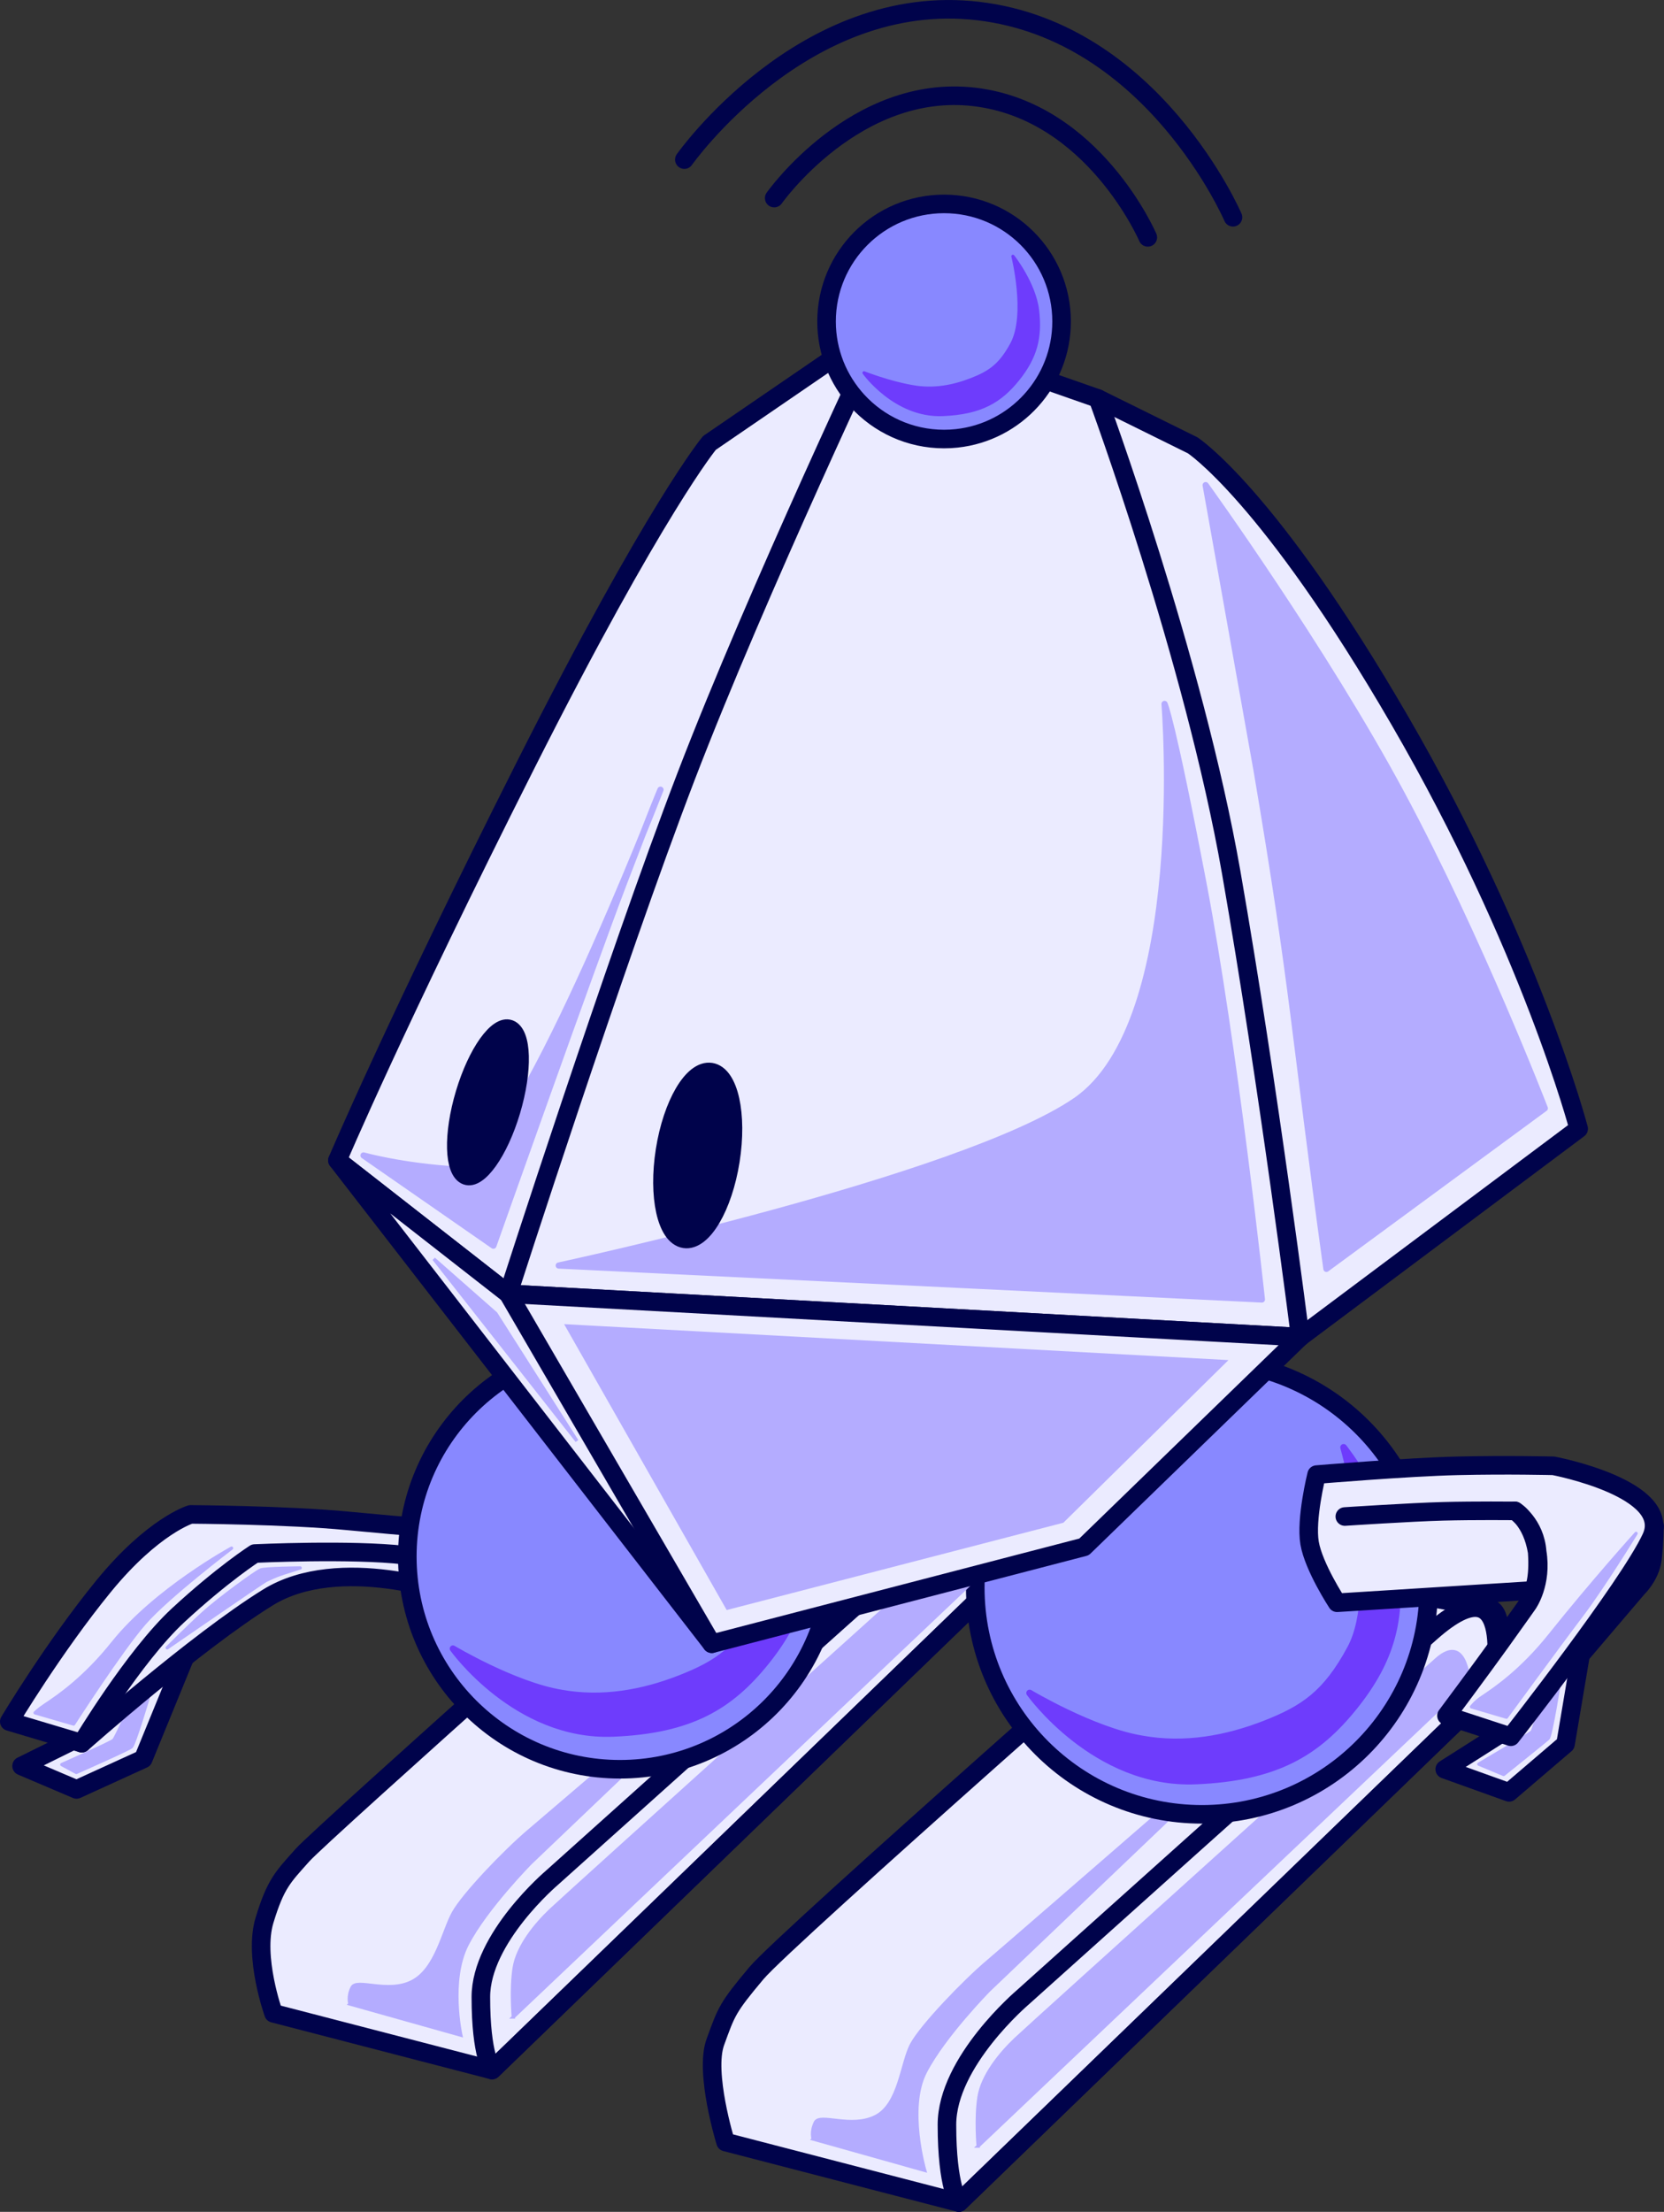 <?xml version="1.0" encoding="UTF-8" standalone="no"?>
<!-- Created with Inkscape (http://www.inkscape.org/) -->

<svg
   xmlns:dc="http://purl.org/dc/elements/1.1/"
   xmlns:cc="http://creativecommons.org/ns#"
   xmlns:rdf="http://www.w3.org/1999/02/22-rdf-syntax-ns#"
   xmlns:svg="http://www.w3.org/2000/svg"
   xmlns="http://www.w3.org/2000/svg"
   xmlns:sodipodi="http://sodipodi.sourceforge.net/DTD/sodipodi-0.dtd"
   xmlns:inkscape="http://www.inkscape.org/namespaces/inkscape"
   width="134.405mm"
   height="178.588mm"
   viewBox="0 0 134.405 178.588"
   version="1.1"
   id="svg8"
   inkscape:version="0.92.5 (2060ec1f9f, 2020-04-08)"
   sodipodi:docname="Charlotte.svg"
   inkscape:export-filename="/home/michael/Pictures/Marketing Material/HackSMU IV Assets/Charlotte.png"
   inkscape:export-xdpi="96"
   inkscape:export-ydpi="96">
  <rect x="0" y="0" width="134.405" height="178.588" fill="#333333" stroke="none"/>
  <defs
     id="defs2" />
  <sodipodi:namedview
     id="base"
     pagecolor="#ffffff"
     bordercolor="#666666"
     borderopacity="1.0"
     inkscape:pageopacity="0.0"
     inkscape:pageshadow="2"
     inkscape:zoom="0.7"
     inkscape:cx="561.43993"
     inkscape:cy="248.13212"
     inkscape:document-units="mm"
     inkscape:current-layer="layer1"
     showgrid="false"
     inkscape:window-width="2488"
     inkscape:window-height="1376"
     inkscape:window-x="72"
     inkscape:window-y="27"
     inkscape:window-maximized="1"
     showguides="false"
     fit-margin-top="0"
     fit-margin-left="0"
     fit-margin-right="0"
     fit-margin-bottom="0" />
  <g
     inkscape:label="Layer 1"
     inkscape:groupmode="layer"
     id="layer1"
     transform="translate(-31.709,-52.499)">
    <path
       style="fill:#ebebff;fill-opacity:1;stroke:#00034b;stroke-width:1.5;stroke-linecap:round;stroke-linejoin:round;stroke-miterlimit:4;stroke-dasharray:none;stroke-opacity:1"
       d="m 103.093,78.624 -14.08,9.638 c 0,0 -4.347,5.197 -14.836,25.986 C 63.689,135.037 58.964,146.188 58.964,146.188 l 13.796,10.772 63.972,3.496 22.49,-16.82 c 0,0 -3.874,-14.741 -14.458,-32.978 C 134.182,92.42 128.039,88.452 128.039,88.452 l -7.654,-3.78 z"
       id="path4429"
       inkscape:connector-curvature="0"
       sodipodi:nodetypes="ccsccccsccc" />
    <path
       style="fill:none;stroke:#00034b;stroke-width:1.5;stroke-linecap:round;stroke-linejoin:round;stroke-miterlimit:4;stroke-dasharray:none;stroke-opacity:1"
       d="m 103.093,78.624 c 0,0 -10.205,21.545 -15.97,36.569 -5.764,15.025 -14.363,41.766 -14.363,41.766"
       id="path4431"
       inkscape:connector-curvature="0" />
    <path
       style="fill:none;stroke:#00034b;stroke-width:1.5;stroke-linecap:round;stroke-linejoin:round;stroke-miterlimit:4;stroke-dasharray:none;stroke-opacity:1"
       d="m 120.385,84.672 c 0,0 7.749,20.978 10.772,38.27 3.024,17.292 5.575,37.514 5.575,37.514"
       id="path4433"
       inkscape:connector-curvature="0"
       sodipodi:nodetypes="czc" />
    <path
       style="fill:#b4acff;fill-opacity:1;stroke:#b4acff;stroke-width:0.5;stroke-linecap:round;stroke-linejoin:round;stroke-miterlimit:4;stroke-dasharray:none;stroke-opacity:1"
       d="m 76.84,154.679 56.795,2.74 c 0,0 -2.194,-20.397 -4.745,-33.721 -2.551,-13.324 -3.118,-14.363 -3.118,-14.363 0,0 2.079,25.702 -7.182,32.033 -9.26,6.331 -41.75,13.311 -41.75,13.311 z"
       id="path4584"
       inkscape:connector-curvature="0" />
    <path
       style="fill:#b4acff;fill-opacity:1;stroke:#b4acff;stroke-width:0.5;stroke-linecap:round;stroke-linejoin:round;stroke-miterlimit:4;stroke-dasharray:none;stroke-opacity:1"
       d="m 61.071,145.792 10.49,7.283 c 0,0 8.018,-22.651 10.49,-29.132 2.472,-6.481 3.007,-7.684 3.007,-7.684 0,0 -11.96,30.936 -16.437,30.669 -4.477,-0.267 -7.55,-1.136 -7.55,-1.136 z"
       id="path4592"
       inkscape:connector-curvature="0" />
    <ellipse
       style="opacity:1;fill:#00034b;fill-opacity:1;stroke:#00034b;stroke-width:1.5;stroke-linecap:round;stroke-linejoin:round;stroke-miterlimit:4;stroke-dasharray:none;stroke-dashoffset:0;stroke-opacity:1"
       id="path4443"
       cx="109.788"
       cy="130.221"
       rx="2.673"
       ry="6.815"
       transform="rotate(9)" />
    <ellipse
       transform="matrix(0.942,0.335,-0.287,0.958,0,0)"
       ry="6.275"
       rx="2.104"
       cy="109.625"
       cx="108.9"
       id="ellipse4445"
       style="opacity:1;fill:#00034b;fill-opacity:1;stroke:#00034b;stroke-width:1.277;stroke-linecap:round;stroke-linejoin:round;stroke-miterlimit:4;stroke-dasharray:none;stroke-dashoffset:0;stroke-opacity:1" />
    <path
       style="fill:#ebebff;fill-opacity:1;stroke:#00034b;stroke-width:1.5;stroke-linecap:round;stroke-linejoin:round;stroke-miterlimit:4;stroke-dasharray:none;stroke-opacity:1"
       d="m 131.363,178.666 20.246,3.608 c 0,0 1.556,-0.327 1.136,3.007 l -0.42,3.334 -43.164,41.722 -18.847,-4.89 c 0,0 -1.728,-5.592 -0.825,-8.074 0.903,-2.482 0.968,-2.764 3.321,-5.565 2.353,-2.802 35.881,-32.273 35.881,-32.273 0,0 0.601,-0.668 1.403,-0.668 0.802,0 1.27,-0.2 1.27,-0.2 z"
       id="path4455"
       inkscape:connector-curvature="0"
       sodipodi:nodetypes="cccccczzcsc" />
    <path
       style="fill:none;stroke:#00034b;stroke-width:1.5;stroke-linecap:round;stroke-linejoin:round;stroke-miterlimit:4;stroke-dasharray:none;stroke-opacity:1"
       d="m 152.324,188.615 c 0,0 2.079,-10.583 -5.008,-4.347 -7.087,6.237 -32.978,29.482 -32.978,29.482 0,0 -6.142,5.196 -6.142,10.3 0,5.104 0.964,6.287 0.964,6.287 z"
       id="path4451"
       inkscape:connector-curvature="0"
       sodipodi:nodetypes="ccczcc" />
    <path
       inkscape:connector-curvature="0"
       id="path4459"
       d="m 92.245,171.246 18.96,3.379 c 0,0 1.457,-0.306 1.064,2.816 l -0.393,3.122 -40.423,39.072 -17.65,-4.579 c 0,0 -1.633,-4.547 -0.729,-7.517 0.904,-2.97 1.498,-3.494 3.066,-5.256 1.568,-1.762 33.602,-30.223 33.602,-30.223 0,0 0.563,-0.626 1.314,-0.626 0.751,0 1.189,-0.188 1.189,-0.188 z"
       style="fill:#ebebff;fill-opacity:1;stroke:#00034b;stroke-width:1.5;stroke-linecap:round;stroke-linejoin:round;stroke-miterlimit:4;stroke-dasharray:none;stroke-opacity:1"
       sodipodi:nodetypes="cccccczzcsc" />
    <path
       sodipodi:nodetypes="ccczcc"
       inkscape:connector-curvature="0"
       id="path4457"
       d="m 111.875,180.563 c 0,0 1.947,-9.911 -4.69,-4.071 -6.637,5.84 -30.884,27.609 -30.884,27.609 0,0 -5.752,4.866 -5.752,9.646 0,4.779 0.903,5.887 0.903,5.887 z"
       style="fill:none;stroke:#00034b;stroke-width:1.5;stroke-linecap:round;stroke-linejoin:round;stroke-miterlimit:4;stroke-dasharray:none;stroke-opacity:1" />
    <path
       style="fill:#b4acff;fill-opacity:1;stroke:#b4acff;stroke-width:0.265px;stroke-linecap:butt;stroke-linejoin:miter;stroke-opacity:1"
       d="m 97.392,225.204 9.009,2.532 c 0,0 -1.465,-5.008 0.047,-7.938 1.512,-2.929 5.15,-6.615 5.15,-6.615 l 27.64,-26.364 c 0,0 -25.8,22.413 -27.734,24.049 -1.934,1.636 -5.307,5.149 -6.142,6.662 -0.835,1.513 -0.956,4.865 -2.932,5.863 -1.976,0.998 -4.49,-0.283 -4.864,0.472 -0.374,0.756 -0.173,1.338 -0.173,1.338 z"
       id="path4624"
       inkscape:connector-curvature="0"
       sodipodi:nodetypes="ccccczzzzc" />
    <path
       style="fill:#b4acff;fill-opacity:1;stroke:#b4acff;stroke-width:0.265px;stroke-linecap:butt;stroke-linejoin:miter;stroke-opacity:1"
       d="m 110.716,225.773 39.623,-37.551 c 0,0 -0.2,-3.875 -2.606,-1.737 -2.405,2.138 -32.782,29.501 -34.01,30.669 -1.228,1.168 -2.673,2.94 -2.94,4.677 -0.267,1.737 -0.067,3.942 -0.067,3.942 z"
       id="path4600"
       inkscape:connector-curvature="0"
       sodipodi:nodetypes="ccczscc" />
    <circle
       style="opacity:1;fill:#8888ff;fill-opacity:1;stroke:#00034b;stroke-width:1.5;stroke-linecap:round;stroke-linejoin:round;stroke-miterlimit:4;stroke-dasharray:none;stroke-dashoffset:0;stroke-opacity:1"
       id="path4447"
       cx="128.795"
       cy="180.678"
       r="18.311" />
    <path
       style="fill:#6e3cfc;fill-opacity:1;stroke:#6e3cfc;stroke-width:0.542;stroke-linecap:round;stroke-linejoin:round;stroke-miterlimit:4;stroke-dasharray:none;stroke-opacity:1"
       d="m 114.876,189.195 c 0,0 5.291,7.44 13.415,7.101 6.497,-0.271 9.816,-2.27 12.824,-6.023 3.008,-3.753 3.857,-7.106 3.316,-11.708 -0.541,-4.602 -4.196,-9.204 -4.196,-9.204 0,0 3.224,11.268 0.558,16.23 -1.963,3.654 -3.79,4.873 -6.903,6.091 -3.113,1.218 -6.499,1.84 -9.948,1.218 -3.959,-0.655 -9.067,-3.706 -9.067,-3.706 z"
       id="path4596"
       inkscape:connector-curvature="0"
       sodipodi:nodetypes="cszzcszccc" />
    <path
       sodipodi:nodetypes="ssssssss"
       inkscape:connector-curvature="0"
       id="path4439"
       d="m 117.456,78.455 c 0,4.898 -3.71,8.93 -8.474,9.438 -0.334,0.036 -0.674,0.054 -1.018,0.054 -2.767,-2e-6 -5.257,-1.184 -6.992,-3.072 -1.552,-1.69 -2.5,-3.944 -2.5,-6.42 0,-5.242 4.25,-9.492 9.492,-9.492 5.242,-2e-6 9.492,4.25 9.492,9.492 z"
       style="opacity:1;fill:#8888ff;fill-opacity:1;stroke:#00034b;stroke-width:1.5;stroke-linecap:round;stroke-miterlimit:4;stroke-dasharray:none;stroke-dashoffset:0;stroke-opacity:1" />
    <path
       style="fill:#ebebff;fill-opacity:1;stroke:#00034b;stroke-width:1.5;stroke-linecap:round;stroke-linejoin:round;stroke-miterlimit:4;stroke-dasharray:none;stroke-opacity:1"
       d="m 46.586,186.442 -3.307,8.079 -5.386,2.457 -4.441,-1.89 5.462,-2.701 3.892,-7.457 z"
       id="path4465"
       inkscape:connector-curvature="0"
       sodipodi:nodetypes="ccccccc" />
    <path
       style="fill:#b4acff;fill-opacity:1;stroke:#b4acff;stroke-width:0.265;stroke-linecap:round;stroke-linejoin:round;stroke-miterlimit:4;stroke-dasharray:none;stroke-opacity:1"
       d="m 36.699,194.97 c 0,0 3.957,-1.749 4.186,-1.963 0.229,-0.214 1.72,-3.637 1.72,-3.637 l 1.06,0.255 c 0,0 -1.107,3.697 -1.336,3.909 -0.229,0.212 -4.46,2.071 -4.46,2.071 z"
       id="path4616"
       inkscape:connector-curvature="0"
       sodipodi:nodetypes="czcczcc" />
    <path
       style="fill:#ebebff;fill-opacity:1;stroke:#00034b;stroke-width:1.5;stroke-linecap:round;stroke-linejoin:round;stroke-miterlimit:4;stroke-dasharray:none;stroke-opacity:1"
       d="m 32.459,191.497 c 0,0 3.591,-6 7.607,-10.914 4.016,-4.914 7.04,-5.811 7.04,-5.811 0,0 7.749,0.047 12.662,0.52 4.914,0.472 8.835,0.756 8.835,0.756 0,0 1.654,0.709 1.559,2.693 -0.094,1.984 -1.795,2.504 -1.795,2.504 0,0 -9.213,-3.355 -15.025,0.236 -5.811,3.591 -15.025,11.765 -15.025,11.765 z"
       id="path4463"
       inkscape:connector-curvature="0"
       sodipodi:nodetypes="cscccccccc" />
    <path
       sodipodi:nodetypes="ccczscc"
       inkscape:connector-curvature="0"
       id="path4602"
       d="m 73.17,215.352 39.623,-37.551 c 0,0 -0.2,-3.875 -2.606,-1.737 -2.405,2.138 -32.782,29.501 -34.01,30.669 -1.228,1.168 -2.673,2.94 -2.94,4.677 -0.267,1.737 -0.067,3.942 -0.067,3.942 z"
       style="fill:#b4acff;fill-opacity:1;stroke:#b4acff;stroke-width:0.265px;stroke-linecap:butt;stroke-linejoin:miter;stroke-opacity:1" />
    <path
       sodipodi:nodetypes="ccccczzzzc"
       inkscape:connector-curvature="0"
       id="path4626"
       d="m 59.973,214.303 8.959,2.518 c 0,0 -0.987,-4.417 0.517,-7.33 1.504,-2.913 5.121,-6.578 5.121,-6.578 l 27.486,-26.218 c 0,0 -25.704,22.006 -27.627,23.633 -1.924,1.627 -5.278,5.12 -6.108,6.625 -0.83,1.505 -1.373,4.556 -3.338,5.548 -1.965,0.992 -4.465,-0.282 -4.837,0.47 -0.372,0.752 -0.172,1.331 -0.172,1.331 z"
       style="fill:#b4acff;fill-opacity:1;stroke:#b4acff;stroke-width:0.263px;stroke-linecap:butt;stroke-linejoin:miter;stroke-opacity:1" />
    <circle
       r="17.176"
       cy="178.174"
       cx="81.785"
       id="circle4449"
       style="opacity:1;fill:#8888ff;fill-opacity:1;stroke:#00034b;stroke-width:1.5;stroke-linecap:round;stroke-linejoin:round;stroke-miterlimit:4;stroke-dasharray:none;stroke-dashoffset:0;stroke-opacity:1" />
    <path
       sodipodi:nodetypes="cszzcszccc"
       inkscape:connector-curvature="0"
       id="path4604"
       d="m 68.295,185.611 c 0,0 5.104,7.177 12.941,6.851 6.267,-0.261 9.469,-2.189 12.371,-5.81 2.902,-3.621 3.721,-6.855 3.199,-11.294 -0.522,-4.439 -4.048,-8.878 -4.048,-8.878 0,0 3.11,10.869 0.539,15.657 -1.893,3.525 -3.656,4.7 -6.659,5.875 -3.003,1.175 -6.27,1.775 -9.597,1.175 -3.819,-0.631 -8.747,-3.575 -8.747,-3.575 z"
       style="fill:#6e3cfc;fill-opacity:1;stroke:#6e3cfc;stroke-width:0.523;stroke-linecap:round;stroke-linejoin:round;stroke-miterlimit:4;stroke-dasharray:none;stroke-opacity:1" />
    <path
       style="fill:#ebebff;fill-opacity:1;stroke:#00034b;stroke-width:1.5;stroke-linecap:round;stroke-linejoin:round;stroke-miterlimit:4;stroke-dasharray:none;stroke-opacity:1"
       d="m 58.964,146.188 30.237,39.027 30.068,-7.818 17.464,-16.941 -63.972,-3.496 z"
       id="path4435"
       inkscape:connector-curvature="0" />
    <path
       style="fill:none;stroke:#00034b;stroke-width:1.5;stroke-linecap:round;stroke-linejoin:round;stroke-miterlimit:4;stroke-dasharray:none;stroke-opacity:1"
       d="m 38.317,193.246 c 0,0 4.212,-7.029 7.787,-10.336 3.575,-3.307 6.181,-4.978 6.181,-4.978 0,0 7.818,-0.367 12.127,0.134"
       id="path4467"
       inkscape:connector-curvature="0" />
    <path
       style="fill:none;stroke:#00034b;stroke-width:1.5;stroke-linecap:round;stroke-linejoin:round;stroke-miterlimit:4;stroke-dasharray:none;stroke-opacity:1"
       d="m 72.76,156.96 16.441,28.255"
       id="path4437"
       inkscape:connector-curvature="0" />
    <path
       style="fill:none;stroke:#00034b;stroke-width:1.5;stroke-linecap:round;stroke-linejoin:round;stroke-miterlimit:4;stroke-dasharray:none;stroke-opacity:1"
       d="m 153.742,192.726 10.229,-12.001 c 0,0 1.039,-0.992 1.205,-2.339 0.165,-1.347 0.165,-2.717 0.165,-2.717 0,0 0.293,0.132 -1.252,2.811 -1.545,2.679 -6.715,9.229 -10.347,14.245 z"
       id="path4473"
       inkscape:connector-curvature="0"
       sodipodi:nodetypes="cccczc" />
    <path
       style="fill:#ebebff;fill-opacity:1;stroke:#00034b;stroke-width:1.5;stroke-linecap:round;stroke-linejoin:round;stroke-miterlimit:4;stroke-dasharray:none;stroke-opacity:1"
       d="m 159.341,186.324 -1.181,6.993 -4.559,3.898 -5.197,-1.866 5.174,-3.284 1.654,-7.04 z"
       id="path4475"
       inkscape:connector-curvature="0" />
    <path
       sodipodi:nodetypes="czcczcc"
       inkscape:connector-curvature="0"
       id="path4620"
       d="m 151.158,194.936 c 0,0 4.057,-2.384 4.286,-2.598 0.229,-0.214 1.185,-4.406 1.185,-4.406 l 1.06,0.255 c 0,0 -0.706,4.466 -0.935,4.677 -0.229,0.212 -3.591,2.907 -3.591,2.907 z"
       style="fill:#b4acff;fill-opacity:1;stroke:#b4acff;stroke-width:0.265;stroke-linecap:round;stroke-linejoin:round;stroke-miterlimit:4;stroke-dasharray:none;stroke-opacity:1" />
    <path
       style="fill:#ebebff;fill-opacity:1;stroke:#00034b;stroke-width:1.5;stroke-linecap:round;stroke-linejoin:round;stroke-miterlimit:4;stroke-dasharray:none;stroke-opacity:1"
       d="m 155.564,180.908 -15.855,0.998 c 0,0 -1.89,-2.882 -2.221,-4.819 -0.331,-1.937 0.567,-5.528 0.567,-5.528 0,0 7.323,-0.614 11.387,-0.709 4.063,-0.095 7.749,0 7.749,0 0,0 9.733,1.843 7.89,5.811 -1.843,3.969 -11.339,16.064 -11.339,16.064 l -5.197,-1.701 c 0,0 2.788,-3.733 4.347,-5.906 1.559,-2.173 2.221,-3.118 2.221,-3.118 0,0 1.181,-1.654 0.756,-4.205 -0.425,-2.551 -1.795,-3.307 -1.795,-3.307 0,0 1.63,1.051 1.795,3.307 0.165,2.256 -0.303,3.113 -0.303,3.113 z"
       id="path4469"
       inkscape:connector-curvature="0"
       sodipodi:nodetypes="ccscscsccccsczc" />
    <path
       style="fill:none;stroke:#00034b;stroke-width:1.5;stroke-linecap:round;stroke-linejoin:round;stroke-miterlimit:4;stroke-dasharray:none;stroke-opacity:1"
       d="m 154.073,174.488 c 0,0 -3.232,-0.032 -5.805,0.035 -2.572,0.067 -7.934,0.42 -7.934,0.42"
       id="path4479"
       inkscape:connector-curvature="0"
       sodipodi:nodetypes="csc" />
    <path
       sodipodi:nodetypes="cszzcszcc"
       inkscape:connector-curvature="0"
       id="path4441"
       d="m 101.498,82.601 c 0,0 2.509,3.529 6.362,3.368 3.081,-0.128 4.656,-1.076 6.082,-2.857 1.427,-1.78 1.829,-3.37 1.573,-5.553 -0.257,-2.183 -1.99,-4.365 -1.99,-4.365 0,0 1.18,4.71 -0.084,7.064 -0.931,1.733 -1.797,2.311 -3.274,2.889 -1.476,0.578 -3.082,0.873 -4.718,0.578 -1.878,-0.31 -3.952,-1.124 -3.952,-1.124 z"
       style="fill:#6e3cfc;fill-opacity:1;stroke:#6e3cfc;stroke-width:0.257;stroke-linecap:round;stroke-linejoin:round;stroke-miterlimit:4;stroke-dasharray:none;stroke-opacity:1" />
    <path
       style="fill:#b4acff;fill-opacity:1;stroke:#b4acff;stroke-width:0.5;stroke-linecap:round;stroke-linejoin:round;stroke-miterlimit:4;stroke-dasharray:none;stroke-opacity:1"
       d="m 138.847,154.946 17.64,-12.963 c 0,0 -5.279,-13.698 -11.559,-25.391 -6.281,-11.693 -15.836,-24.923 -15.836,-24.923 l 4.111,23.01 c 3.064,18.035 2.985,21.024 5.645,40.266 z"
       id="path4586"
       inkscape:connector-curvature="0"
       sodipodi:nodetypes="ccsccc" />
    <path
       style="fill:#b4acff;fill-opacity:1;stroke:#b4acff;stroke-width:0.265px;stroke-linecap:butt;stroke-linejoin:miter;stroke-opacity:1"
       d="m 90.471,182.341 27.061,-7.016 13.096,-12.896 -53.12,-2.873 z"
       id="path4590"
       inkscape:connector-curvature="0" />
    <path
       style="fill:#b4acff;fill-opacity:1;stroke:#b4acff;stroke-width:0.265px;stroke-linecap:butt;stroke-linejoin:miter;stroke-opacity:1"
       d="m 66.751,154.144 5.011,4.41 6.548,10.29 z"
       id="path4594"
       inkscape:connector-curvature="0" />
    <path
       style="fill:#b4acff;fill-opacity:1;stroke:#b4acff;stroke-width:0.265;stroke-linecap:round;stroke-linejoin:round;stroke-miterlimit:4;stroke-dasharray:none;stroke-opacity:1"
       d="m 45.215,185.544 c 0,0 7.735,-5.328 7.968,-5.436 0.307,-0.143 0.817,-0.396 1.448,-0.595 l 1.323,-0.418 c 0,0 -2.803,0.025 -3.179,0.164 -0.377,0.139 -3.391,2.341 -4.618,3.453 -1.227,1.112 -2.942,2.831 -2.942,2.831 z"
       id="path4606"
       inkscape:connector-curvature="0"
       sodipodi:nodetypes="cssczzcc" />
    <path
       style="fill:#b4acff;fill-opacity:1;stroke:#b4acff;stroke-width:0.265px;stroke-linecap:round;stroke-linejoin:round;stroke-opacity:1"
       d="m 34.545,190.794 3.107,0.902 c 0,0 3.842,-5.98 5.746,-8.152 1.904,-2.172 7.016,-6.047 7.016,-6.047 0,0 -6.147,3.341 -9.588,7.651 -2.248,2.815 -4.34,4.262 -5.45,4.996 -0.589,0.39 -0.831,0.65 -0.831,0.65 z"
       id="path4618"
       inkscape:connector-curvature="0"
       sodipodi:nodetypes="cczcssc" />
    <path
       sodipodi:nodetypes="cczcssc"
       inkscape:connector-curvature="0"
       id="path4622"
       d="m 150.564,190.312 2.824,0.831 c 0,0 4.338,-5.933 6.077,-8.223 1.739,-2.29 4.394,-6.614 4.394,-6.614 0,0 -3.525,3.908 -6.966,8.218 -2.248,2.815 -4.34,4.262 -5.45,4.996 -0.589,0.39 -0.878,0.792 -0.878,0.792 z"
       style="fill:#b4acff;fill-opacity:1;stroke:#b4acff;stroke-width:0.265px;stroke-linecap:round;stroke-linejoin:round;stroke-opacity:1" />
    <g
       id="g4632"
       transform="rotate(6,2.073,336.22)">
      <path
         sodipodi:nodetypes="csc"
         inkscape:connector-curvature="0"
         id="path4628"
         d="m 65.753,60.325 c 0,0 5.552,-9.942 15.236,-9.813 9.684,0.129 15.106,9.813 15.106,9.813"
         style="fill:none;fill-opacity:1;stroke:#00034b;stroke-width:1.5;stroke-linecap:round;stroke-linejoin:round;stroke-miterlimit:4;stroke-dasharray:none;stroke-opacity:1" />
      <path
         sodipodi:nodetypes="csc"
         inkscape:connector-curvature="0"
         id="path4630"
         d="m 58.21,57.993 c 0,0 8.153,-14.6 22.374,-14.41 14.221,0.19 22.184,14.41 22.184,14.41"
         style="fill:none;fill-opacity:1;stroke:#00034b;stroke-width:1.5;stroke-linecap:round;stroke-linejoin:round;stroke-miterlimit:4;stroke-dasharray:none;stroke-opacity:1" />
    </g>
  </g>
</svg>
